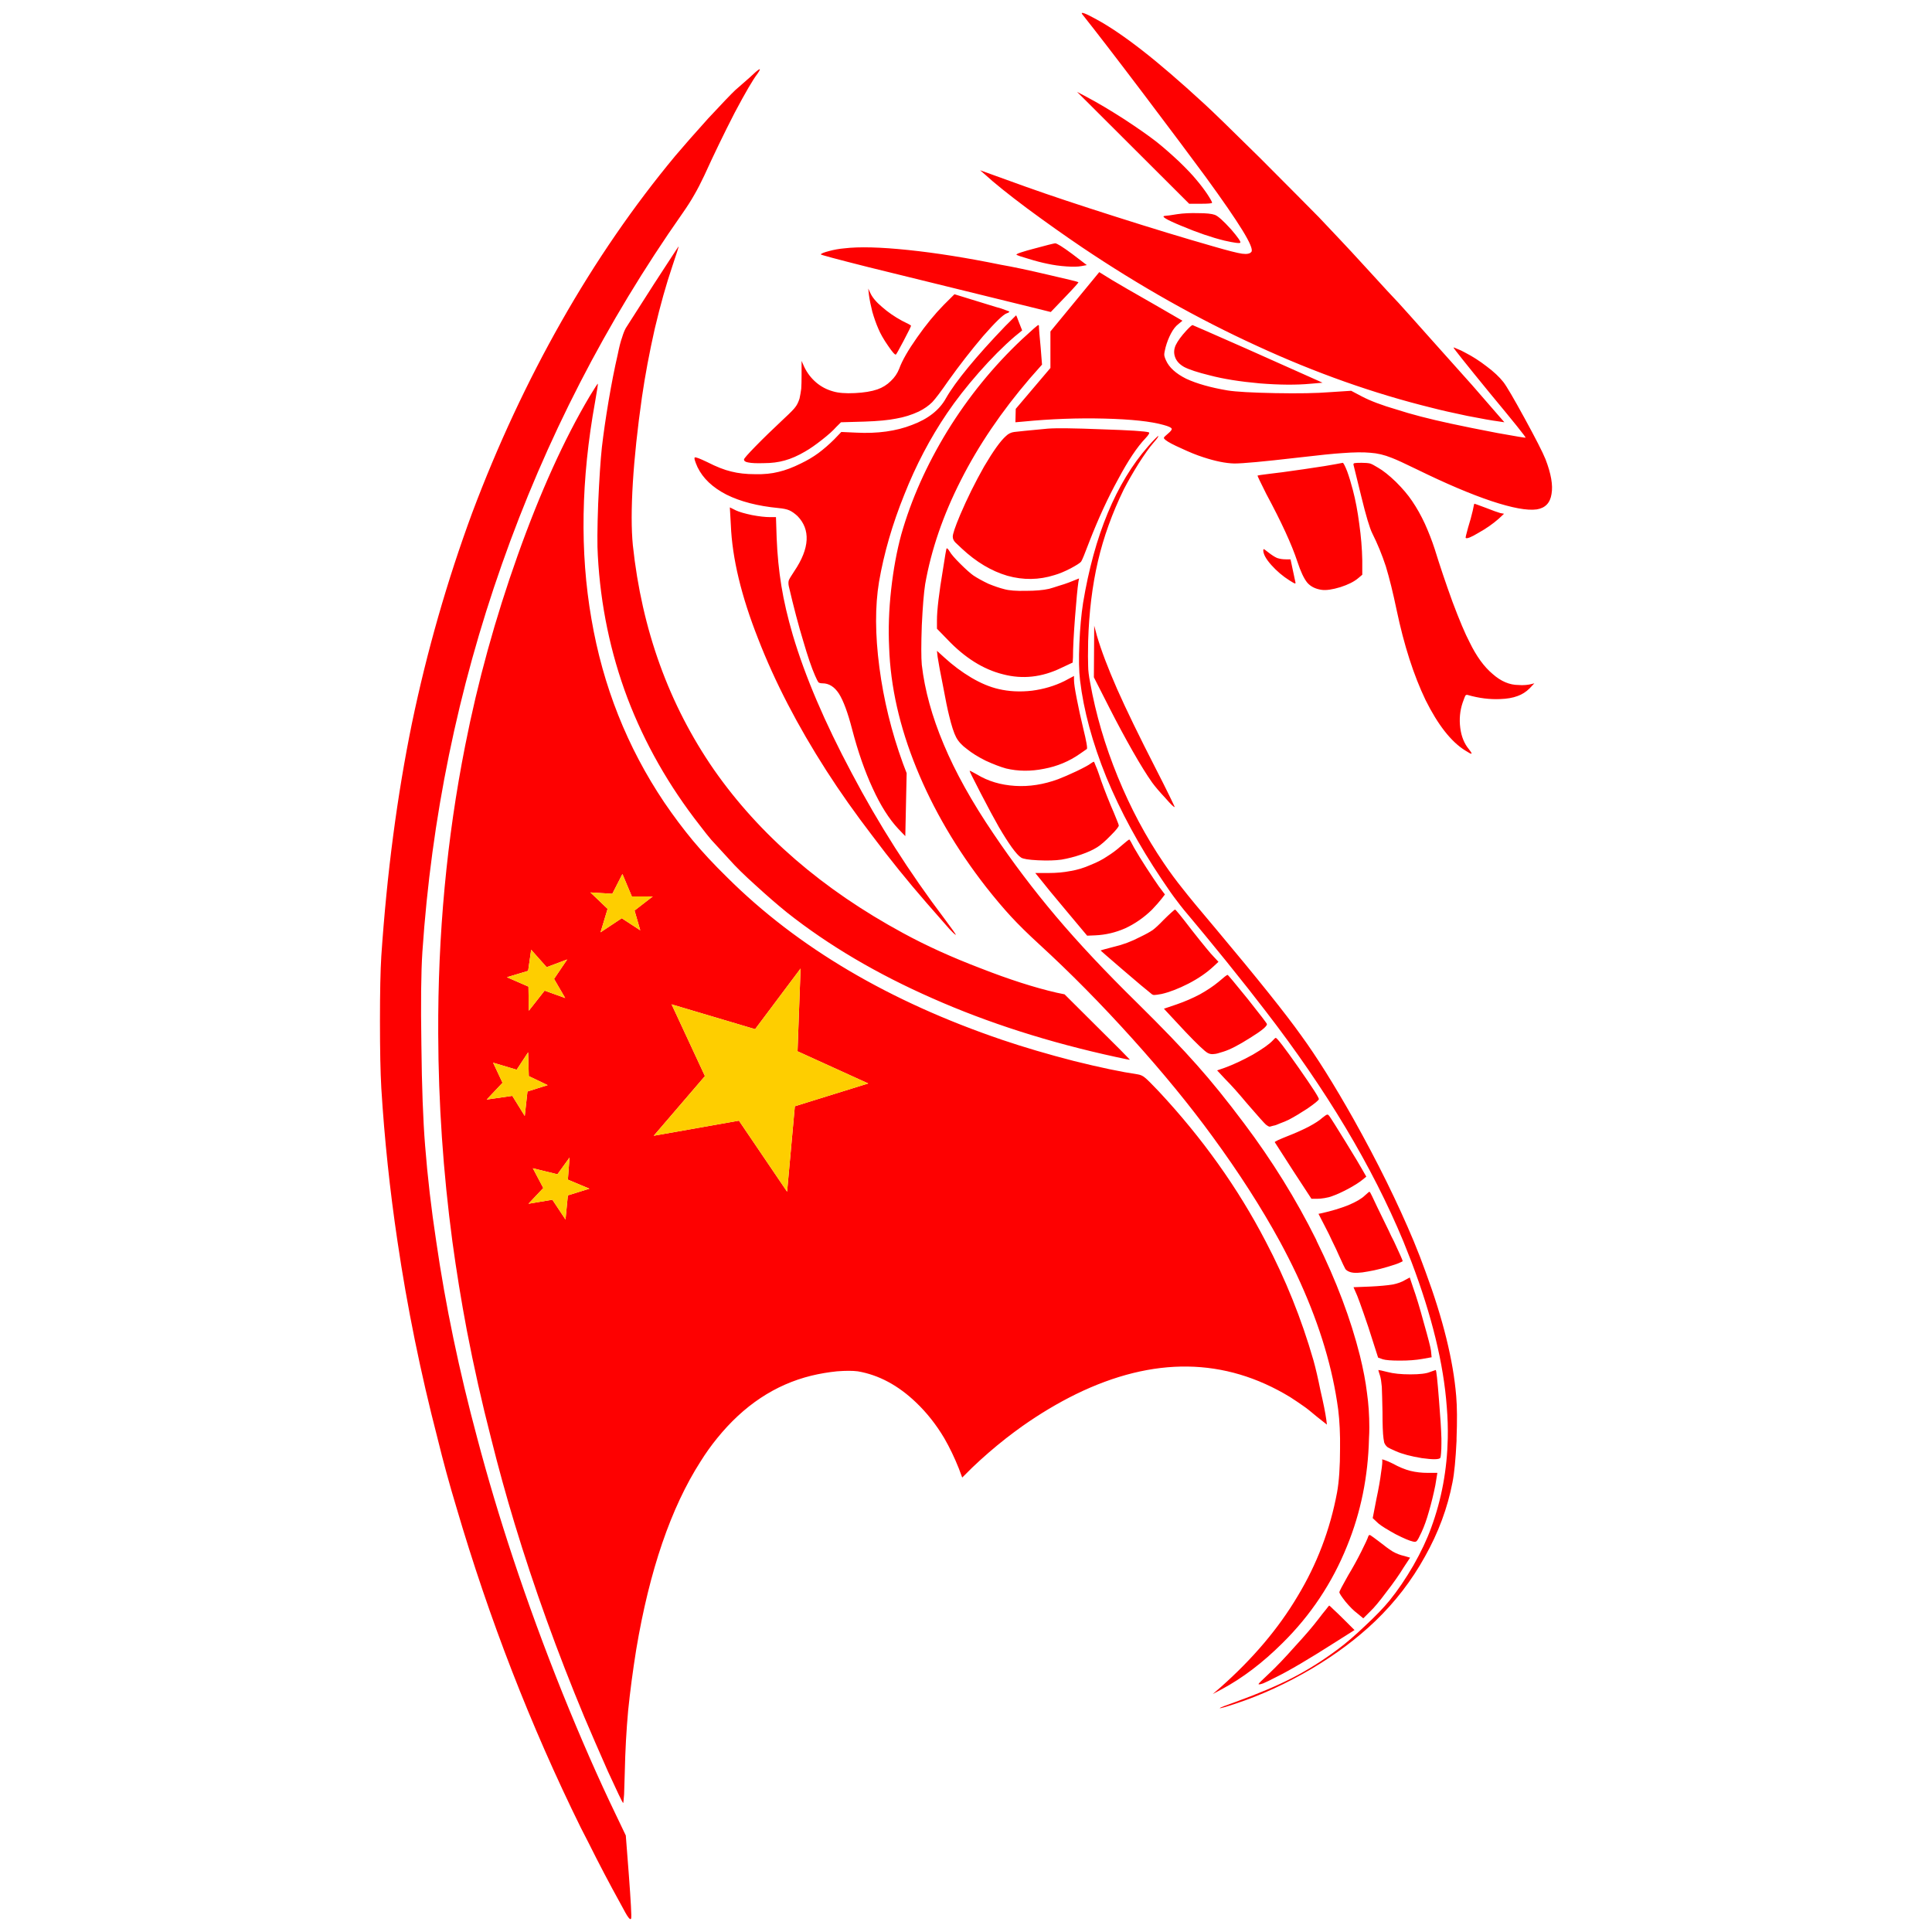 <?xml version="1.0" encoding="utf-8"?>
<!-- Generator: Adobe Illustrator 16.0.0, SVG Export Plug-In . SVG Version: 6.00 Build 0)  -->
<!DOCTYPE svg PUBLIC "-//W3C//DTD SVG 1.1//EN" "http://www.w3.org/Graphics/SVG/1.1/DTD/svg11.dtd">
<svg version="1.1" id="Layer_1" xmlns="http://www.w3.org/2000/svg" xmlns:xlink="http://www.w3.org/1999/xlink" x="0px" y="0px"
	 width="300px" height="300px" viewBox="0 0 300 300" enable-background="new 0 0 300 300" xml:space="preserve">
<g>
	<path fill-rule="evenodd" clip-rule="evenodd" fill="#FE0101" d="M91.578,61.51c0.802-1.318,1.221-1.96,1.255-1.925
		c0.035,0.035-0.105,0.954-0.419,2.758c-2.196,12.107-2.388,23.365-0.575,33.772c1.778,10.407,5.543,19.896,11.295,28.464
		c1.465,2.151,2.946,4.128,4.444,5.933c1.5,1.804,3.277,3.712,5.333,5.724c10.912,10.858,25.153,19.272,42.722,25.238
		c3.382,1.145,7.094,2.238,11.137,3.279c4.045,1.006,7.356,1.699,9.936,2.081c0.418,0.069,0.784,0.242,1.1,0.521
		c0.313,0.242,1.027,0.953,2.143,2.132c6.764,7.251,12.288,15.006,16.577,23.263c3.102,5.897,5.576,12.055,7.425,18.474
		c0.349,1.248,0.714,2.827,1.099,4.734c0.452,1.943,0.75,3.417,0.888,4.423l0.105,0.834l-1.517-1.197
		c-0.977-0.834-1.726-1.423-2.249-1.769c-0.487-0.348-1.132-0.781-1.934-1.301c-10.146-6.176-21.23-6.332-33.257-0.47
		c-2.824,1.388-5.613,3.054-8.367,4.996c-0.872,0.624-1.708,1.249-2.51,1.872c-1.813,1.423-3.557,2.934-5.229,4.529l-1.568,1.561
		l-0.523-1.406c-0.662-1.665-1.411-3.226-2.249-4.684c-1.254-2.116-2.719-3.972-4.392-5.567c-2.789-2.671-5.805-4.283-9.047-4.84
		c-0.801-0.104-1.882-0.104-3.241,0c-1.36,0.14-2.685,0.365-3.975,0.677c-5.646,1.389-10.527,4.633-14.641,9.73
		c-0.906,1.113-1.76,2.308-2.562,3.592c-4.602,7.182-7.931,16.912-9.988,29.192c-0.523,3.263-0.94,6.419-1.254,9.473
		c-0.28,3.088-0.454,6.279-0.523,9.574c-0.035,1.354-0.07,2.498-0.105,3.435c-0.07,0.97-0.122,1.421-0.156,1.353
		c-0.14-0.139-0.924-1.769-2.353-4.891c-1.396-3.157-2.615-5.969-3.661-8.431c-4.218-10.131-7.826-20.14-10.825-30.027
		c-1.325-4.37-2.544-8.793-3.66-13.27c-1.429-5.548-2.685-11.135-3.765-16.756c-0.871-4.614-1.621-9.227-2.249-13.841
		c-1.429-10.721-2.161-21.457-2.196-32.212c-0.07-15.403,1.325-30.32,4.184-44.752c1.952-9.922,4.671-19.775,8.157-29.558
		C83.873,76.445,87.604,68.206,91.578,61.51z M182.72,155.958c1.29-0.449,2.493-0.97,3.608-1.562
		c1.116-0.624,2.073-1.264,2.875-1.925c0.838-0.728,1.309-1.092,1.413-1.092c0.07,0,1.115,1.248,3.138,3.747
		c1.986,2.498,2.98,3.799,2.98,3.902c0,0.348-0.872,1.057-2.614,2.133c-1.744,1.111-3.121,1.821-4.132,2.134
		c-0.731,0.244-1.202,0.364-1.412,0.364c-0.384,0.069-0.731,0.018-1.045-0.157c-0.453-0.241-1.621-1.352-3.504-3.329l-3.295-3.539
		L182.72,155.958z M180.681,142.846c0.452-0.452,0.854-0.833,1.202-1.146c0.349-0.312,0.541-0.467,0.575-0.467
		c0.104,0,0.994,1.093,2.668,3.278c1.777,2.255,2.893,3.608,3.346,4.059l0.731,0.78l-0.784,0.729
		c-1.046,0.972-2.335,1.857-3.869,2.654c-1.569,0.799-2.963,1.335-4.183,1.613c-0.558,0.104-0.941,0.157-1.15,0.157
		c-0.175,0-0.349-0.088-0.523-0.261c-0.627-0.485-2.091-1.718-4.393-3.695c-2.301-1.978-3.434-2.966-3.398-2.966
		c0.07-0.035,0.767-0.226,2.092-0.572c1.359-0.312,2.7-0.816,4.026-1.509c0.871-0.417,1.534-0.781,1.987-1.093
		C179.426,144.094,179.983,143.574,180.681,142.846z M175.347,130.356c0.035,0,0.122,0.121,0.262,0.364s0.296,0.538,0.471,0.885
		c0.558,0.972,1.22,2.047,1.987,3.226c0.767,1.18,1.395,2.116,1.882,2.811l0.941,1.249l-0.522,0.676
		c-0.349,0.451-0.854,1.023-1.517,1.718c-1.255,1.214-2.633,2.168-4.131,2.862c-1.499,0.659-3.051,1.023-4.654,1.092l-1.255,0.052
		l-3.138-3.747c-2.126-2.532-3.468-4.163-4.025-4.891l-0.891-1.093h2.04c1.256,0,2.405-0.104,3.451-0.313
		c1.046-0.173,2.074-0.486,3.086-0.937c1.045-0.417,1.916-0.868,2.614-1.353c0.731-0.451,1.43-0.972,2.091-1.561
		C174.807,130.738,175.242,130.391,175.347,130.356z M173.36,127.182c0.243,0.59,0.366,0.919,0.366,0.989
		c0,0.208-0.419,0.729-1.256,1.562c-0.802,0.832-1.498,1.439-2.092,1.821c-0.661,0.416-1.498,0.798-2.509,1.145
		s-2.022,0.606-3.033,0.781c-0.977,0.139-2.196,0.173-3.661,0.104c-1.43-0.069-2.301-0.208-2.614-0.416
		c-0.348-0.208-0.837-0.746-1.465-1.613c-0.592-0.833-1.254-1.874-1.986-3.123c-0.697-1.214-1.639-2.966-2.824-5.256
		c-1.185-2.29-1.76-3.452-1.726-3.486c0.035-0.035,0.419,0.156,1.15,0.572c1.708,1.04,3.679,1.631,5.909,1.769
		c2.197,0.139,4.428-0.208,6.693-1.041c0.732-0.278,1.691-0.694,2.876-1.249c1.15-0.555,1.883-0.954,2.196-1.197
		c0.243-0.174,0.401-0.26,0.47-0.26c0.036,0,0.123,0.191,0.263,0.572c0.175,0.382,0.348,0.833,0.522,1.354
		c0.418,1.283,1.028,2.896,1.83,4.839C172.819,125.846,173.116,126.557,173.36,127.182z M145.593,101.996l-0.104-0.937l1.15,1.041
		c1.326,1.215,2.72,2.255,4.183,3.123c1.464,0.867,2.876,1.458,4.236,1.769c1.604,0.382,3.329,0.469,5.176,0.261
		c1.849-0.243,3.539-0.746,5.073-1.509l1.463-0.781v0.625c0,0.486,0.141,1.44,0.419,2.862c0.279,1.457,0.627,3.053,1.046,4.788
		c0.209,0.832,0.365,1.543,0.471,2.133c0.104,0.589,0.121,0.902,0.053,0.937l-1.046,0.728c-1.673,1.18-3.538,1.959-5.595,2.342
		c-2.058,0.416-4.027,0.399-5.909-0.052c-0.872-0.243-1.918-0.642-3.138-1.197c-1.186-0.589-2.161-1.197-2.928-1.821
		c-0.767-0.556-1.324-1.162-1.673-1.821c-0.349-0.659-0.714-1.787-1.098-3.382c-0.244-0.972-0.558-2.499-0.94-4.58
		C146.012,104.441,145.733,102.932,145.593,101.996z M113.33,78.787l0.942,0.468c0.522,0.243,1.359,0.486,2.509,0.729
		c1.116,0.208,2.04,0.313,2.771,0.313h0.94l0.106,3.227c0.104,2.602,0.348,5.082,0.732,7.441c0.383,2.359,0.975,4.909,1.777,7.649
		c1.918,6.453,4.968,13.599,9.151,21.439c4.148,7.875,8.943,15.404,14.38,22.584c1.185,1.596,1.778,2.429,1.778,2.499
		c0,0.104-0.331-0.191-0.994-0.885c-0.627-0.729-1.811-2.082-3.555-4.059c-2.928-3.366-5.717-6.817-8.367-10.356
		c-2.685-3.503-5.073-6.886-7.165-10.147c-4.497-7.008-8.034-13.842-10.614-20.503c-2.615-6.626-4.027-12.506-4.235-17.641
		L113.33,78.787z M169.908,97.155l0.419,1.562c0.662,2.255,1.707,5.013,3.137,8.274c1.43,3.227,3.434,7.355,6.014,12.385
		c0.802,1.561,1.5,2.949,2.093,4.163c0.557,1.145,0.836,1.735,0.836,1.77c-0.104,0.069-0.592-0.399-1.464-1.405
		c-0.906-0.971-1.587-1.77-2.04-2.394c-0.836-1.179-1.847-2.811-3.033-4.892c-1.185-2.082-2.388-4.319-3.608-6.713l-2.405-4.735
		L169.908,97.155z M162.902,91.432c0.383-0.104,0.888-0.26,1.515-0.468c0.594-0.174,1.117-0.347,1.569-0.52l1.569-0.625
		l-0.104,0.572c-0.139,0.938-0.313,2.759-0.522,5.464c-0.21,2.741-0.314,4.805-0.314,6.193l-0.052,0.833l-1.778,0.833
		c-2.999,1.457-6.014,1.787-9.047,0.988c-3.066-0.763-5.96-2.584-8.679-5.464l-1.569-1.613v-1.301c0-1.561,0.313-4.215,0.942-7.961
		c0.139-0.902,0.261-1.666,0.365-2.29c0.104-0.625,0.175-0.937,0.209-0.937c0.104,0,0.262,0.173,0.471,0.521
		c0.243,0.416,0.784,1.041,1.621,1.873c0.872,0.868,1.551,1.475,2.039,1.821c0.627,0.417,1.412,0.851,2.353,1.301
		c0.941,0.382,1.76,0.66,2.457,0.833c0.733,0.208,1.849,0.295,3.348,0.26C160.793,91.744,161.995,91.64,162.902,91.432z
		 M178.274,69.315c0.419-0.486,0.785-0.884,1.1-1.197c0.313-0.312,0.47-0.451,0.47-0.416c0.07,0.07-0.156,0.398-0.679,0.988
		c-0.664,0.763-1.448,1.856-2.354,3.279c-0.907,1.457-1.674,2.792-2.301,4.007c-1.813,3.712-3.155,7.441-4.026,11.188
		c-0.872,3.746-1.378,7.875-1.517,12.385c-0.034,1.873-0.034,3.157,0,3.851c0,0.694,0.104,1.561,0.313,2.602
		c0.871,4.892,2.301,9.766,4.288,14.623s4.375,9.333,7.163,13.426c0.941,1.388,1.9,2.689,2.877,3.903
		c0.94,1.214,2.719,3.365,5.333,6.453c6.346,7.563,10.702,13.009,13.073,16.341c2.405,3.295,5.124,7.631,8.156,13.01
		c3.731,6.659,6.852,12.991,9.361,18.993c0.662,1.596,1.271,3.173,1.83,4.734c2.719,7.354,4.306,13.79,4.758,19.307
		c0.14,1.631,0.157,3.815,0.054,6.556c0,0.105,0,0.226,0,0.366c-0.141,2.913-0.35,5.064-0.628,6.452
		c-0.768,3.99-2.196,7.84-4.288,11.552c-2.057,3.712-4.62,7.043-7.688,9.99c-2.823,2.708-6.135,5.188-9.936,7.443
		c-3.834,2.255-7.721,4.043-11.66,5.359c-1.674,0.555-2.527,0.799-2.563,0.729c0-0.07,0.837-0.399,2.511-0.989
		c3.451-1.248,6.361-2.479,8.731-3.695c2.371-1.214,4.742-2.705,7.111-4.474c1.221-0.902,2.632-2.116,4.235-3.643
		c1.604-1.492,2.859-2.793,3.766-3.903c1.29-1.596,2.528-3.417,3.713-5.464c1.185-2.081,2.109-4.041,2.771-5.881
		c1.604-4.37,2.457-8.983,2.562-13.843c0.035-1.596-0.017-3.225-0.156-4.891c-0.487-6.661-2.317-14.172-5.49-22.533
		c-0.419-1.075-0.836-2.132-1.255-3.173c-4.811-11.588-11.94-23.504-21.387-35.751c-1.535-2.011-3.574-4.597-6.119-7.754
		c-2.51-3.087-4.235-5.185-5.176-6.296c-1.011-1.18-1.813-2.168-2.405-2.966c-0.628-0.798-1.447-1.96-2.458-3.487
		c-3.521-5.238-6.38-10.512-8.575-15.82c-2.163-5.342-3.521-10.355-4.079-15.039c-0.175-1.422-0.21-3.331-0.104-5.725
		c0.104-2.394,0.296-4.493,0.575-6.296C169.927,83.105,173.289,75.005,178.274,69.315z M178.381,67.13
		c0.174,0.069,0,0.382-0.523,0.937c-1.29,1.353-2.701,3.469-4.235,6.349c-1.569,2.844-3.051,6.054-4.445,9.627
		c-0.732,1.943-1.168,3-1.307,3.174c-0.175,0.208-0.715,0.554-1.622,1.041c-0.94,0.486-1.777,0.833-2.51,1.041
		c-2.405,0.763-4.846,0.798-7.32,0.104c-2.476-0.729-4.829-2.134-7.059-4.215c-0.594-0.555-0.942-0.885-1.046-0.988
		c-0.244-0.277-0.366-0.555-0.366-0.833c-0.035-0.382,0.349-1.526,1.151-3.434c1.081-2.532,2.317-5.031,3.712-7.494
		c1.43-2.428,2.563-4.006,3.399-4.735c0.348-0.347,0.767-0.555,1.255-0.625c0.523-0.069,2.266-0.243,5.229-0.521
		c1.323-0.104,4.13-0.069,8.418,0.104C175.399,66.8,177.822,66.956,178.381,67.13z M184.236,51.311
		c0.522-0.555,0.837-0.833,0.941-0.833c0.035,0,2.806,1.214,8.315,3.643c5.542,2.463,9.272,4.128,11.188,4.995l0.68,0.312
		l-1.83,0.157c-2.195,0.208-4.829,0.191-7.896-0.052c-3.103-0.278-5.699-0.694-7.791-1.249c-1.849-0.452-3.172-0.885-3.974-1.301
		c-0.733-0.416-1.203-0.937-1.413-1.561c-0.208-0.59-0.174-1.198,0.104-1.821C182.877,52.941,183.435,52.178,184.236,51.311z
		 M182.825,33.253c0.939-0.139,2.021-0.19,3.241-0.155c1.221,0,2.074,0.087,2.563,0.26c0.488,0.173,1.342,0.936,2.563,2.29
		c1.011,1.18,1.482,1.856,1.411,2.029c-0.104,0.139-0.923,0.035-2.457-0.312c-1.987-0.486-4.218-1.249-6.693-2.29
		c-2.439-1.006-3.276-1.527-2.51-1.561C181.15,33.514,181.779,33.427,182.825,33.253z M163.11,51.467l7.583-9.211l1.935,1.197
		c1.15,0.694,3.313,1.942,6.484,3.747l4.497,2.602l-0.629,0.52c-0.418,0.313-0.801,0.799-1.149,1.458
		c-0.349,0.66-0.627,1.371-0.836,2.134c-0.141,0.555-0.21,0.937-0.21,1.145c0,0.208,0.087,0.503,0.262,0.885
		c0.487,1.11,1.534,2.063,3.137,2.862c1.639,0.762,3.783,1.37,6.433,1.821c1.325,0.208,3.782,0.347,7.373,0.417
		c3.626,0.069,6.501,0.017,8.628-0.157l3.189-0.208l1.673,0.884c1.325,0.694,3.12,1.37,5.386,2.029
		c2.231,0.729,5.037,1.458,8.419,2.186c1.918,0.416,4.324,0.902,7.217,1.456c2.894,0.521,4.358,0.764,4.393,0.729
		c0.069-0.069-1.795-2.393-5.596-6.973c-3.799-4.648-5.665-6.99-5.595-7.025c0-0.035,0.191,0.035,0.575,0.208
		c0.384,0.139,0.819,0.347,1.308,0.624c1.08,0.555,2.16,1.249,3.241,2.082c1.116,0.832,1.988,1.647,2.615,2.446
		c0.487,0.624,1.587,2.498,3.294,5.62c1.707,3.122,2.79,5.238,3.242,6.348c0.871,2.255,1.186,4.059,0.941,5.412
		c-0.209,1.387-0.977,2.186-2.302,2.394c-1.463,0.208-3.816-0.225-7.059-1.301c-3.207-1.076-7.042-2.706-11.504-4.892
		c-1.917-0.937-3.242-1.544-3.974-1.821c-1.116-0.451-2.214-0.711-3.295-0.78c-1.081-0.104-2.526-0.087-4.34,0.052
		c-1.22,0.069-3.608,0.313-7.165,0.729c-5.089,0.59-8.296,0.885-9.619,0.885c-1.361-0.035-2.981-0.364-4.865-0.989
		c-0.976-0.312-2.091-0.763-3.346-1.353c-1.255-0.555-2.074-0.989-2.457-1.301c-0.21-0.174-0.297-0.295-0.263-0.365
		c0.036-0.104,0.245-0.312,0.627-0.624c0.455-0.382,0.646-0.642,0.575-0.781c-0.068-0.174-0.487-0.364-1.254-0.572
		c-1.953-0.555-5.021-0.885-9.204-0.989c-4.148-0.104-8.348,0.052-12.602,0.468l-1.202,0.104l0.052-2.082l5.386-6.348V51.467z
		 M161.333,50.582c0,0.104,0,0.208,0,0.312c0,0.208,0.088,1.232,0.262,3.07l0.209,2.654l-1.883,2.133
		c-4.428,5.169-7.999,10.442-10.719,15.82c-2.753,5.412-4.601,10.789-5.542,16.132c-0.209,1.353-0.384,3.486-0.523,6.4
		c-0.104,2.948-0.104,4.995,0,6.14c0.453,3.92,1.586,8.031,3.399,12.333c1.813,4.336,4.393,8.968,7.739,13.895
		c2.963,4.406,6.187,8.672,9.674,12.801c3.485,4.128,7.703,8.622,12.654,13.478c3.903,3.85,6.989,7.06,9.255,9.627
		c2.231,2.498,4.671,5.517,7.32,9.055c4.358,5.794,8.088,11.813,11.191,18.058c0.034,0.104,0.069,0.19,0.104,0.26
		c3.032,6.139,5.264,12.055,6.692,17.744c0.523,2.116,0.89,4.043,1.099,5.776c0.243,1.7,0.365,3.505,0.365,5.411
		c0,0.556-0.017,1.11-0.052,1.665c-0.139,5.934-1.272,11.502-3.398,16.705c-2.301,5.725-5.648,10.755-10.04,15.091
		c-3.067,3.054-6.223,5.449-9.465,7.183l-1.359,0.727l1.202-1.04c5.021-4.439,9.013-9.158,11.975-14.154
		c2.998-4.96,5.038-10.32,6.119-16.079c0.313-1.701,0.47-3.99,0.47-6.87c0-0.521,0-1.04,0-1.562
		c-0.035-2.185-0.191-4.091-0.47-5.724c-0.977-6.314-3.068-12.888-6.275-19.722c-0.802-1.699-1.674-3.417-2.614-5.151
		c-2.859-5.238-6.346-10.668-10.458-16.287c-3.487-4.788-7.636-9.854-12.446-15.195c-4.811-5.344-9.622-10.217-14.433-14.624
		c-1.742-1.596-3.207-3.035-4.392-4.318c-1.185-1.284-2.477-2.811-3.87-4.58c-4.601-5.897-8.208-12.055-10.823-18.473
		c-2.614-6.418-4.027-12.663-4.235-18.734c-0.14-2.879-0.035-5.88,0.313-9.003c0.348-3.122,0.871-5.966,1.569-8.534
		c1.534-5.412,3.922-10.771,7.163-16.08c3.278-5.308,7.146-10.061,11.609-14.258c1.569-1.458,2.405-2.186,2.51-2.186
		C161.263,50.478,161.299,50.513,161.333,50.582z M158.719,51.311l-1.15,0.937c-1.778,1.527-3.644,3.4-5.595,5.62
		c-1.917,2.186-3.556,4.285-4.916,6.297c-2.614,3.851-4.829,8.066-6.641,12.645c-1.848,4.58-3.156,9.089-3.922,13.53
		c-0.628,3.781-0.611,8.205,0.052,13.27c0.662,5.065,1.882,10.043,3.661,14.935l0.575,1.509l-0.209,9.783l-1.098-1.145
		c-1.43-1.526-2.754-3.626-3.974-6.297c-1.22-2.636-2.283-5.689-3.189-9.158c-0.663-2.567-1.342-4.406-2.04-5.517
		c-0.698-1.075-1.551-1.613-2.563-1.613c-0.279,0-0.488-0.052-0.627-0.156c-0.105-0.139-0.28-0.486-0.523-1.041
		c-0.523-1.18-1.134-2.966-1.831-5.36c-0.732-2.395-1.481-5.238-2.249-8.534c-0.07-0.347-0.07-0.643,0-0.885
		c0.069-0.208,0.349-0.677,0.836-1.405c1.221-1.804,1.865-3.435,1.936-4.892c0.069-1.423-0.401-2.654-1.413-3.695
		c-0.453-0.417-0.871-0.711-1.255-0.885c-0.383-0.174-0.958-0.294-1.725-0.364c-3.208-0.312-5.892-1.006-8.053-2.082
		c-2.161-1.11-3.66-2.532-4.497-4.267c-0.419-0.937-0.558-1.439-0.419-1.509c0.141-0.07,0.785,0.173,1.936,0.728
		c1.429,0.729,2.667,1.215,3.712,1.457c1.08,0.278,2.318,0.417,3.712,0.417c1.36,0.034,2.58-0.087,3.661-0.365
		c1.045-0.243,2.195-0.677,3.451-1.301c1.011-0.486,1.917-1.023,2.72-1.613c0.836-0.624,1.655-1.335,2.457-2.133l1.098-1.145
		l2.301,0.104c3.313,0.173,6.206-0.226,8.68-1.197c2.511-0.937,4.27-2.324,5.281-4.163c0.732-1.284,1.883-2.879,3.452-4.788
		c1.569-1.908,3.485-4.042,5.752-6.4l1.673-1.665c0.035,0,0.192,0.381,0.471,1.145L158.719,51.311z M163.843,37.781
		c0.279,0,1.168,0.555,2.667,1.666l2.249,1.717l-0.837,0.156c-0.523,0.104-1.29,0.122-2.302,0.052
		c-1.045-0.069-2.039-0.208-2.979-0.416c-0.872-0.174-1.865-0.434-2.981-0.781c-1.08-0.312-1.689-0.521-1.83-0.624
		c-0.034-0.07,0.21-0.191,0.732-0.365c0.523-0.173,1.185-0.364,1.987-0.573C162.466,38.093,163.563,37.815,163.843,37.781z
		 M174.511,18.475c2.126,1.387,3.835,2.584,5.125,3.59c1.08,0.867,2.23,1.874,3.45,3.018c1.186,1.145,2.074,2.082,2.667,2.81
		c0.592,0.694,1.15,1.422,1.673,2.186c0.522,0.798,0.784,1.267,0.784,1.405c0,0.104-0.593,0.156-1.776,0.156h-1.778L167.241,14.26
		l1.569,0.833C170.449,15.959,172.35,17.087,174.511,18.475z M146.535,47.356l1.673-1.666l6.432,1.978
		c0.558,0.139,1.046,0.295,1.465,0.469c0.417,0.139,0.627,0.225,0.627,0.26c0,0.034-0.052,0.086-0.157,0.156
		c-0.069,0.034-0.156,0.069-0.262,0.104c-0.522,0.173-1.742,1.353-3.66,3.538c-1.882,2.221-3.677,4.528-5.385,6.921
		c-1.151,1.666-1.988,2.775-2.51,3.331c-0.558,0.555-1.255,1.041-2.092,1.457c-1.115,0.521-2.283,0.885-3.503,1.093
		c-1.186,0.243-2.824,0.399-4.916,0.468l-3.66,0.104l-0.733,0.728c-0.488,0.555-1.22,1.215-2.196,1.978
		c-1.011,0.798-1.882,1.405-2.614,1.821c-1.116,0.659-2.179,1.127-3.189,1.405c-0.977,0.277-2.057,0.416-3.243,0.416
		c-1.115,0.035-1.917,0-2.405-0.104c-0.454-0.07-0.68-0.226-0.68-0.469c0-0.139,0.593-0.815,1.778-2.03
		c1.186-1.214,2.666-2.654,4.444-4.319c0.977-0.902,1.569-1.509,1.778-1.821c0.244-0.312,0.453-0.746,0.627-1.301
		c0.105-0.485,0.192-0.989,0.261-1.509c0.035-0.52,0.053-1.215,0.053-2.082v-2.238l0.418,0.937c0.453,0.937,1.063,1.734,1.83,2.394
		c0.767,0.659,1.656,1.128,2.667,1.405c0.803,0.242,1.918,0.329,3.347,0.26c1.43-0.07,2.597-0.26,3.504-0.573
		c0.801-0.277,1.498-0.711,2.091-1.301c0.593-0.555,1.027-1.196,1.308-1.925c0.453-1.249,1.377-2.862,2.771-4.84
		C143.763,50.46,145.141,48.778,146.535,47.356z M135.45,48.397c-0.245-0.972-0.419-1.84-0.523-2.602l-0.105-0.989l0.313,0.676
		c0.314,0.694,0.924,1.422,1.83,2.186c0.907,0.798,1.935,1.509,3.085,2.133c0.942,0.451,1.413,0.711,1.413,0.781
		c0,0.104-0.384,0.885-1.151,2.341c-0.732,1.388-1.133,2.1-1.202,2.134c-0.14,0.069-0.541-0.382-1.203-1.354
		c-0.698-1.005-1.203-1.89-1.517-2.654C136.042,50.252,135.729,49.368,135.45,48.397z M127.449,39.498
		c0.07-0.138,0.506-0.312,1.308-0.52c0.767-0.208,1.551-0.347,2.353-0.416c2.301-0.277,5.613-0.19,9.935,0.26
		s9.117,1.214,14.379,2.29c1.813,0.312,4.271,0.832,7.373,1.561c3.033,0.694,4.585,1.076,4.654,1.144
		c0.069,0.036-0.628,0.816-2.092,2.342l-2.196,2.29l-2.091-0.52c-12.689-3.122-21.439-5.274-26.25-6.453
		C129.872,40.227,127.414,39.568,127.449,39.498z M101.565,44.077c2.545-3.92,3.818-5.863,3.818-5.828
		c0.035,0-0.296,1.041-0.994,3.122c-0.942,2.776-1.848,6.002-2.72,9.679c-0.836,3.713-1.499,7.251-1.987,10.617
		c-0.697,4.891-1.168,9.314-1.413,13.27c-0.243,3.989-0.243,7.233,0,9.73c1.396,13.114,5.596,24.736,12.603,34.866
		c7.077,10.13,16.854,18.577,29.335,25.343c3.555,1.942,7.564,3.764,12.026,5.464c4.428,1.734,8.367,3.001,11.818,3.798l1.255,0.26
		l5.071,5.05c1.325,1.317,2.528,2.515,3.608,3.59l1.465,1.508c-0.035,0.037-0.75-0.104-2.145-0.414
		c-10.388-2.257-19.889-5.292-28.498-9.107c-8.61-3.782-16.14-8.223-22.589-13.323c-1.5-1.213-3.12-2.619-4.864-4.215
		c-1.777-1.596-3.155-2.948-4.13-4.059c-1.395-1.527-2.318-2.532-2.771-3.018c-0.419-0.486-1.011-1.231-1.778-2.238
		c-4.81-6.141-8.558-12.732-11.242-19.774c-2.649-7.042-4.184-14.415-4.601-22.116c-0.105-1.527-0.088-4.215,0.052-8.066
		c0.174-3.886,0.365-6.799,0.575-8.742c0.244-2.117,0.592-4.527,1.046-7.233c0.453-2.672,0.923-5.065,1.412-7.181
		c0.244-1.215,0.47-2.099,0.68-2.654c0.174-0.589,0.365-1.076,0.575-1.457L101.565,44.077z M107.788,30.287
		c-0.488,0.868-1.098,1.821-1.83,2.862C94.105,50.044,84.762,68.206,77.93,87.632c-6.832,19.394-10.946,39.445-12.341,60.157
		c-0.208,3.156-0.262,7.979-0.156,14.466c0.069,6.523,0.261,11.728,0.575,15.611c0.384,4.892,0.959,9.854,1.726,14.884
		c1.429,9.888,3.556,20.086,6.379,30.597c1.603,6.072,3.451,12.266,5.543,18.579c2.3,6.938,4.863,13.929,7.687,20.971
		c2.857,7.077,5.63,13.391,8.313,18.942l1.517,3.173l0.471,6.09c0.313,4.198,0.436,6.452,0.366,6.765
		c-0.07,0.242-0.244,0.155-0.523-0.259c-0.139-0.176-0.523-0.852-1.15-2.031c-1.708-3.088-3.347-6.211-4.916-9.367
		c-0.418-0.832-0.836-1.647-1.255-2.445c-7.773-15.784-14.206-32.351-19.295-49.696c-1.081-3.573-2.057-7.147-2.929-10.721
		c-2.649-10.232-4.723-20.433-6.222-30.597c-1.186-7.945-2.022-15.871-2.51-23.782C59.07,166.506,59,163.036,59,158.56
		c0-4.509,0.07-7.875,0.209-10.095c0.871-12.87,2.457-24.926,4.758-36.166c2.335-11.205,5.456-22.099,9.36-32.679
		c3.939-10.478,8.559-20.382,13.857-29.714c5.299-9.332,11.19-17.9,17.674-25.706c1.289-1.526,2.998-3.469,5.124-5.829
		c2.197-2.359,3.591-3.816,4.184-4.371l2.197-1.925c0.801-0.764,1.307-1.197,1.515-1.301c0.209-0.104,0.123,0.122-0.261,0.677
		c-0.697,0.902-1.883,2.932-3.555,6.088c-1.64,3.192-3.208,6.436-4.707,9.731C108.799,28.449,108.276,29.455,107.788,30.287z
		 M195.636,24.511c4.498,4.51,7.548,7.58,9.151,9.211l3.294,3.486c0.767,0.798,2.371,2.532,4.812,5.204
		c1.986,2.185,3.398,3.711,4.235,4.579c0.731,0.798,2.439,2.707,5.124,5.725c2.649,2.948,4.759,5.308,6.328,7.077l5.019,5.776
		l-1.046-0.157c-0.836-0.104-2.405-0.381-4.706-0.832c-2.336-0.486-4.166-0.902-5.49-1.25c-9.028-2.22-18.093-5.428-27.191-9.626
		c-9.169-4.197-18.215-9.297-27.14-15.299c-2.718-1.838-5.56-3.851-8.522-6.037c-2.964-2.22-5.142-3.972-6.536-5.255l-0.784-0.677
		l7.216,2.602c3.694,1.318,8.332,2.862,13.909,4.631c5.543,1.769,10.563,3.296,15.06,4.58c2.266,0.659,3.765,1.041,4.496,1.145
		c0.768,0.104,1.257,0,1.466-0.312c0.209-0.347-0.262-1.457-1.412-3.331c-1.15-1.873-3.05-4.631-5.7-8.274
		c-2.091-2.844-5.299-7.129-9.621-12.854c-4.358-5.758-7.548-9.904-9.57-12.437c-0.138-0.208-0.017-0.242,0.367-0.104
		c0.383,0.139,1.011,0.451,1.883,0.937c1.985,1.076,4.339,2.671,7.06,4.787c2.718,2.117,5.942,4.892,9.673,8.327
		C188.192,17.208,191.069,20.001,195.636,24.511z M86.558,182.343l-3.818-0.938l1.621,3.069l-2.301,2.445l3.713-0.624l2.039,3.072
		l0.367-3.749l3.347-1.04l-3.347-1.405l0.262-3.433L86.558,182.343z M82.008,163.399l-1.778,2.706l-3.66-1.092l1.464,3.122
		l-2.457,2.603l3.974-0.573l1.935,3.122l0.418-3.8l3.138-0.987l-2.928-1.404L82.008,163.399z M101.356,139.203h-3.242l-1.465-3.487
		l-1.569,3.07l-3.398-0.208l2.666,2.549l-1.098,3.643l3.295-2.186l2.876,1.874l-0.89-3.071L101.356,139.203z M82.008,150.754
		l-3.294,0.99l3.346,1.457l0.053,3.747l2.457-3.123l3.19,1.145l-1.725-2.966l2.039-3.019l-3.19,1.197l-2.405-2.706L82.008,150.754z
		 M190.302,167.615l-1.308-1.404l1.203-0.417c1.325-0.485,2.772-1.162,4.341-2.03c1.534-0.9,2.562-1.63,3.084-2.186
		c0.244-0.276,0.401-0.416,0.471-0.416c0.21,0,1.395,1.545,3.557,4.632c2.161,3.088,3.207,4.719,3.138,4.891
		c-0.035,0.175-0.629,0.661-1.778,1.458c-1.115,0.728-2.073,1.301-2.875,1.718c-0.42,0.207-0.872,0.398-1.36,0.572
		c-0.453,0.208-0.802,0.33-1.045,0.364c-0.349,0.104-0.541,0.155-0.575,0.155c-0.175-0.035-0.367-0.139-0.576-0.312
		c-0.243-0.208-1.22-1.301-2.929-3.278C192.29,169.731,191.174,168.483,190.302,167.615z M114.742,174.017l7.479,11.031l1.203-13.27
		l11.399-3.539l-10.981-4.996l0.471-12.853l-7.06,9.419l-12.968-3.852l5.177,11.138l-7.948,9.263L114.742,174.017z M208.447,251.24
		l1.882,1.874l-2.875,1.821c-4.184,2.671-7.304,4.51-9.361,5.515c-0.802,0.418-1.446,0.729-1.934,0.937
		c-0.489,0.173-0.732,0.208-0.732,0.104c0-0.069,0.523-0.589,1.568-1.562c1.186-1.109,2.546-2.532,4.079-4.267
		c1.569-1.699,2.788-3.122,3.66-4.267c0.418-0.555,0.802-1.041,1.15-1.458c0.314-0.416,0.488-0.623,0.523-0.623
		c0.034,0,0.244,0.19,0.627,0.571C207.454,250.269,207.924,250.72,208.447,251.24z M209.336,244.632
		c0.732-1.214,1.412-2.445,2.039-3.695c0.627-1.249,0.994-2.048,1.099-2.393c0.07-0.175,0.175-0.227,0.313-0.157
		c0.174,0.104,0.628,0.434,1.36,0.988c0.871,0.696,1.586,1.216,2.144,1.562c0.558,0.313,1.149,0.538,1.777,0.677l0.89,0.26
		l-0.994,1.509c-0.698,1.146-1.586,2.412-2.666,3.799c-1.081,1.457-1.935,2.481-2.563,3.071l-1.045,1.041l-0.941-0.781
		c-0.558-0.416-1.168-1.024-1.83-1.821c-0.628-0.799-0.941-1.284-0.941-1.457C207.977,247.095,208.431,246.228,209.336,244.632z
		 M215.035,226.729c0.314,0.105,0.716,0.278,1.203,0.521c1.012,0.557,1.935,0.937,2.771,1.146c0.836,0.207,1.743,0.311,2.72,0.311
		h1.464l-0.314,1.925c-0.278,1.389-0.609,2.742-0.993,4.06c-0.348,1.25-0.732,2.325-1.149,3.226
		c-0.349,0.765-0.594,1.216-0.733,1.354c-0.104,0.138-0.295,0.173-0.574,0.104c-0.522-0.104-1.431-0.486-2.72-1.145
		c-1.325-0.728-2.213-1.282-2.667-1.665l-0.889-0.832l0.575-2.967c0.349-1.631,0.593-3.019,0.732-4.163
		c0.174-1.11,0.227-1.769,0.156-1.978C214.582,226.591,214.723,226.626,215.035,226.729z M222.043,213.045l0.889-0.313
		c0.105,0,0.278,1.596,0.522,4.787c0.21,2.566,0.332,4.51,0.367,5.827c0,0.313,0,0.592,0,0.834c0,0.556-0.019,1.04-0.053,1.457
		c-0.035,0.417-0.07,0.658-0.104,0.728c-0.175,0.278-1.133,0.295-2.876,0.053c-1.708-0.278-3.068-0.642-4.079-1.093
		c-0.627-0.277-1.027-0.468-1.202-0.571c-0.279-0.21-0.472-0.47-0.575-0.781c-0.034-0.14-0.07-0.348-0.105-0.626
		c-0.104-0.762-0.155-2.132-0.155-4.109c-0.036-1.77-0.071-3.07-0.106-3.903c-0.068-0.763-0.156-1.317-0.261-1.665
		c-0.209-0.624-0.297-0.937-0.262-0.937c0.105,0,0.575,0.104,1.412,0.313c0.906,0.242,2.092,0.364,3.556,0.364
		S221.485,213.287,222.043,213.045z M210.487,200.606l-0.315-0.727l2.615-0.104c1.43-0.069,2.579-0.175,3.451-0.313
		c0.838-0.173,1.499-0.416,1.987-0.728l0.681-0.365l0.522,1.561c0.488,1.354,1.045,3.193,1.672,5.517
		c0.664,2.326,1.029,3.747,1.099,4.267l0.104,1.041l-1.464,0.261c-0.976,0.175-2.126,0.26-3.451,0.26
		c-1.324,0-2.214-0.069-2.666-0.207l-0.732-0.261l-1.517-4.736C211.393,202.879,210.729,201.058,210.487,200.606z M212.63,185.048
		c0.07,0,0.211,0.226,0.419,0.678c0.279,0.624,1.133,2.392,2.562,5.307c0.279,0.624,0.558,1.197,0.837,1.718
		c0.907,1.941,1.36,2.966,1.36,3.07c0,0.034-0.122,0.103-0.367,0.207c-0.209,0.105-0.471,0.209-0.784,0.313
		c-1.568,0.521-2.979,0.885-4.235,1.094c-1.255,0.242-2.16,0.276-2.719,0.104c-0.349-0.104-0.61-0.259-0.784-0.47
		c-0.14-0.241-0.453-0.9-0.941-1.976c-0.348-0.799-0.715-1.578-1.098-2.342c-0.314-0.695-0.663-1.406-1.046-2.133l-1.099-2.136
		l0.523-0.104c1.534-0.346,2.91-0.763,4.13-1.248c1.221-0.521,2.075-1.024,2.563-1.511
		C212.334,185.273,212.56,185.083,212.63,185.048z M198.46,177.034c0.383-0.174,0.836-0.365,1.359-0.571
		c1.255-0.486,2.388-0.991,3.399-1.511c0.976-0.52,1.689-0.988,2.143-1.405c0.385-0.311,0.628-0.468,0.732-0.468
		c0.069-0.034,0.175,0.035,0.314,0.208c0.278,0.382,1.132,1.735,2.562,4.06c1.429,2.325,2.283,3.746,2.563,4.267l0.627,1.094
		l-0.574,0.467c-0.454,0.383-1.187,0.85-2.197,1.405c-0.975,0.52-1.812,0.902-2.509,1.146c-0.349,0.138-0.75,0.241-1.203,0.311
		c-0.418,0.069-0.768,0.104-1.046,0.104h-0.994l-2.822-4.317c-1.883-2.949-2.842-4.441-2.876-4.476
		C197.938,177.312,198.111,177.208,198.46,177.034z M196.159,85.447c0-0.139,0.052-0.19,0.156-0.156
		c0.104,0.07,0.331,0.243,0.68,0.521c0.488,0.382,0.924,0.659,1.308,0.833c0.419,0.139,0.871,0.208,1.359,0.208h0.732l0.731,3.435
		c0.07,0.243,0.053,0.347-0.052,0.312c-0.07,0-0.35-0.156-0.837-0.468c-1.046-0.659-1.987-1.457-2.823-2.394
		C196.577,86.801,196.159,86.037,196.159,85.447z M197.047,73.583c1.012-0.104,2.824-0.347,5.438-0.729
		c2.615-0.382,4.253-0.642,4.917-0.78c0.592-0.104,0.958-0.174,1.097-0.209c0.105,0,0.332,0.434,0.681,1.301
		c0.313,0.868,0.609,1.839,0.889,2.915c0.419,1.596,0.75,3.348,0.994,5.256c0.278,1.942,0.436,3.833,0.47,5.672v2.238l-0.68,0.572
		c-0.627,0.52-1.534,0.971-2.719,1.353c-1.255,0.382-2.231,0.521-2.929,0.417c-0.941-0.139-1.674-0.503-2.196-1.093
		c-0.523-0.625-1.045-1.734-1.568-3.33c-0.871-2.637-2.476-6.123-4.811-10.46c-0.942-1.873-1.396-2.828-1.361-2.862
		C195.34,73.809,195.933,73.722,197.047,73.583z M228.684,79.307c0.14-0.729,0.227-1.093,0.261-1.093
		c0.036,0,0.61,0.208,1.727,0.625c1.15,0.451,1.917,0.728,2.301,0.832l0.575,0.104l-0.836,0.781
		c-0.907,0.798-1.953,1.526-3.139,2.186c-1.15,0.693-1.813,0.954-1.986,0.781c-0.035-0.035,0.087-0.556,0.365-1.562
		C228.266,80.955,228.509,80.07,228.684,79.307z M213.938,72.594c0.802,0.451,1.744,1.197,2.824,2.238
		c1.046,1.041,1.882,2.029,2.509,2.966c0.732,1.076,1.395,2.255,1.988,3.539c0.592,1.318,1.098,2.619,1.517,3.903
		c0.802,2.602,1.725,5.343,2.771,8.222c1.08,2.879,1.969,4.978,2.666,6.296c1.046,2.151,2.231,3.781,3.556,4.892
		c1.29,1.145,2.632,1.717,4.026,1.717c0.35,0.034,0.715,0.034,1.099,0c0.349-0.035,0.593-0.069,0.731-0.104l0.629-0.156l-0.732,0.78
		c-0.559,0.555-1.186,0.955-1.883,1.197c-0.732,0.278-1.64,0.434-2.72,0.469c-1.604,0.07-3.259-0.139-4.968-0.625
		c-0.173-0.07-0.313-0.035-0.418,0.104c-0.07,0.139-0.209,0.503-0.419,1.093c-0.417,1.249-0.539,2.55-0.365,3.903
		c0.175,1.353,0.628,2.463,1.359,3.331c0.349,0.451,0.472,0.676,0.366,0.676c-0.069,0.035-0.4-0.139-0.993-0.521
		c-2.162-1.353-4.202-3.955-6.118-7.806c-1.848-3.85-3.348-8.517-4.498-13.998c-0.557-2.671-1.114-4.926-1.672-6.765
		c-0.594-1.804-1.29-3.504-2.092-5.101c-0.419-0.832-0.994-2.757-1.727-5.776c-0.731-2.983-1.132-4.614-1.203-4.891
		c-0.034-0.139,0.019-0.225,0.157-0.26c0.14-0.035,0.507-0.052,1.099-0.052c0.558,0,0.993,0.035,1.307,0.104
		C212.979,72.039,213.38,72.247,213.938,72.594z"/>
	<path fill-rule="evenodd" clip-rule="evenodd" fill="#FECE00" d="M82.008,150.754l0.471-3.277l2.405,2.706l3.19-1.197l-2.039,3.019
		l1.725,2.966l-3.19-1.145l-2.457,3.123l-0.053-3.747l-3.346-1.457L82.008,150.754z M101.356,139.203l-2.824,2.185l0.89,3.071
		l-2.876-1.874l-3.295,2.186l1.098-3.643l-2.666-2.549l3.398,0.208l1.569-3.07l1.465,3.487H101.356z M82.008,163.399l0.105,3.696
		l2.928,1.404l-3.138,0.987l-0.418,3.8l-1.935-3.122l-3.974,0.573l2.457-2.603l-1.464-3.122l3.66,1.092L82.008,163.399z
		 M86.558,182.343l1.882-2.602l-0.262,3.433l3.347,1.405l-3.347,1.04l-0.367,3.749l-2.039-3.072l-3.713,0.624l2.301-2.445
		l-1.621-3.069L86.558,182.343z M114.742,174.017l-13.229,2.342l7.948-9.263l-5.177-11.138l12.968,3.852l7.06-9.419l-0.471,12.853
		l10.981,4.996l-11.399,3.539l-1.203,13.27L114.742,174.017z"/>
</g>
</svg>
